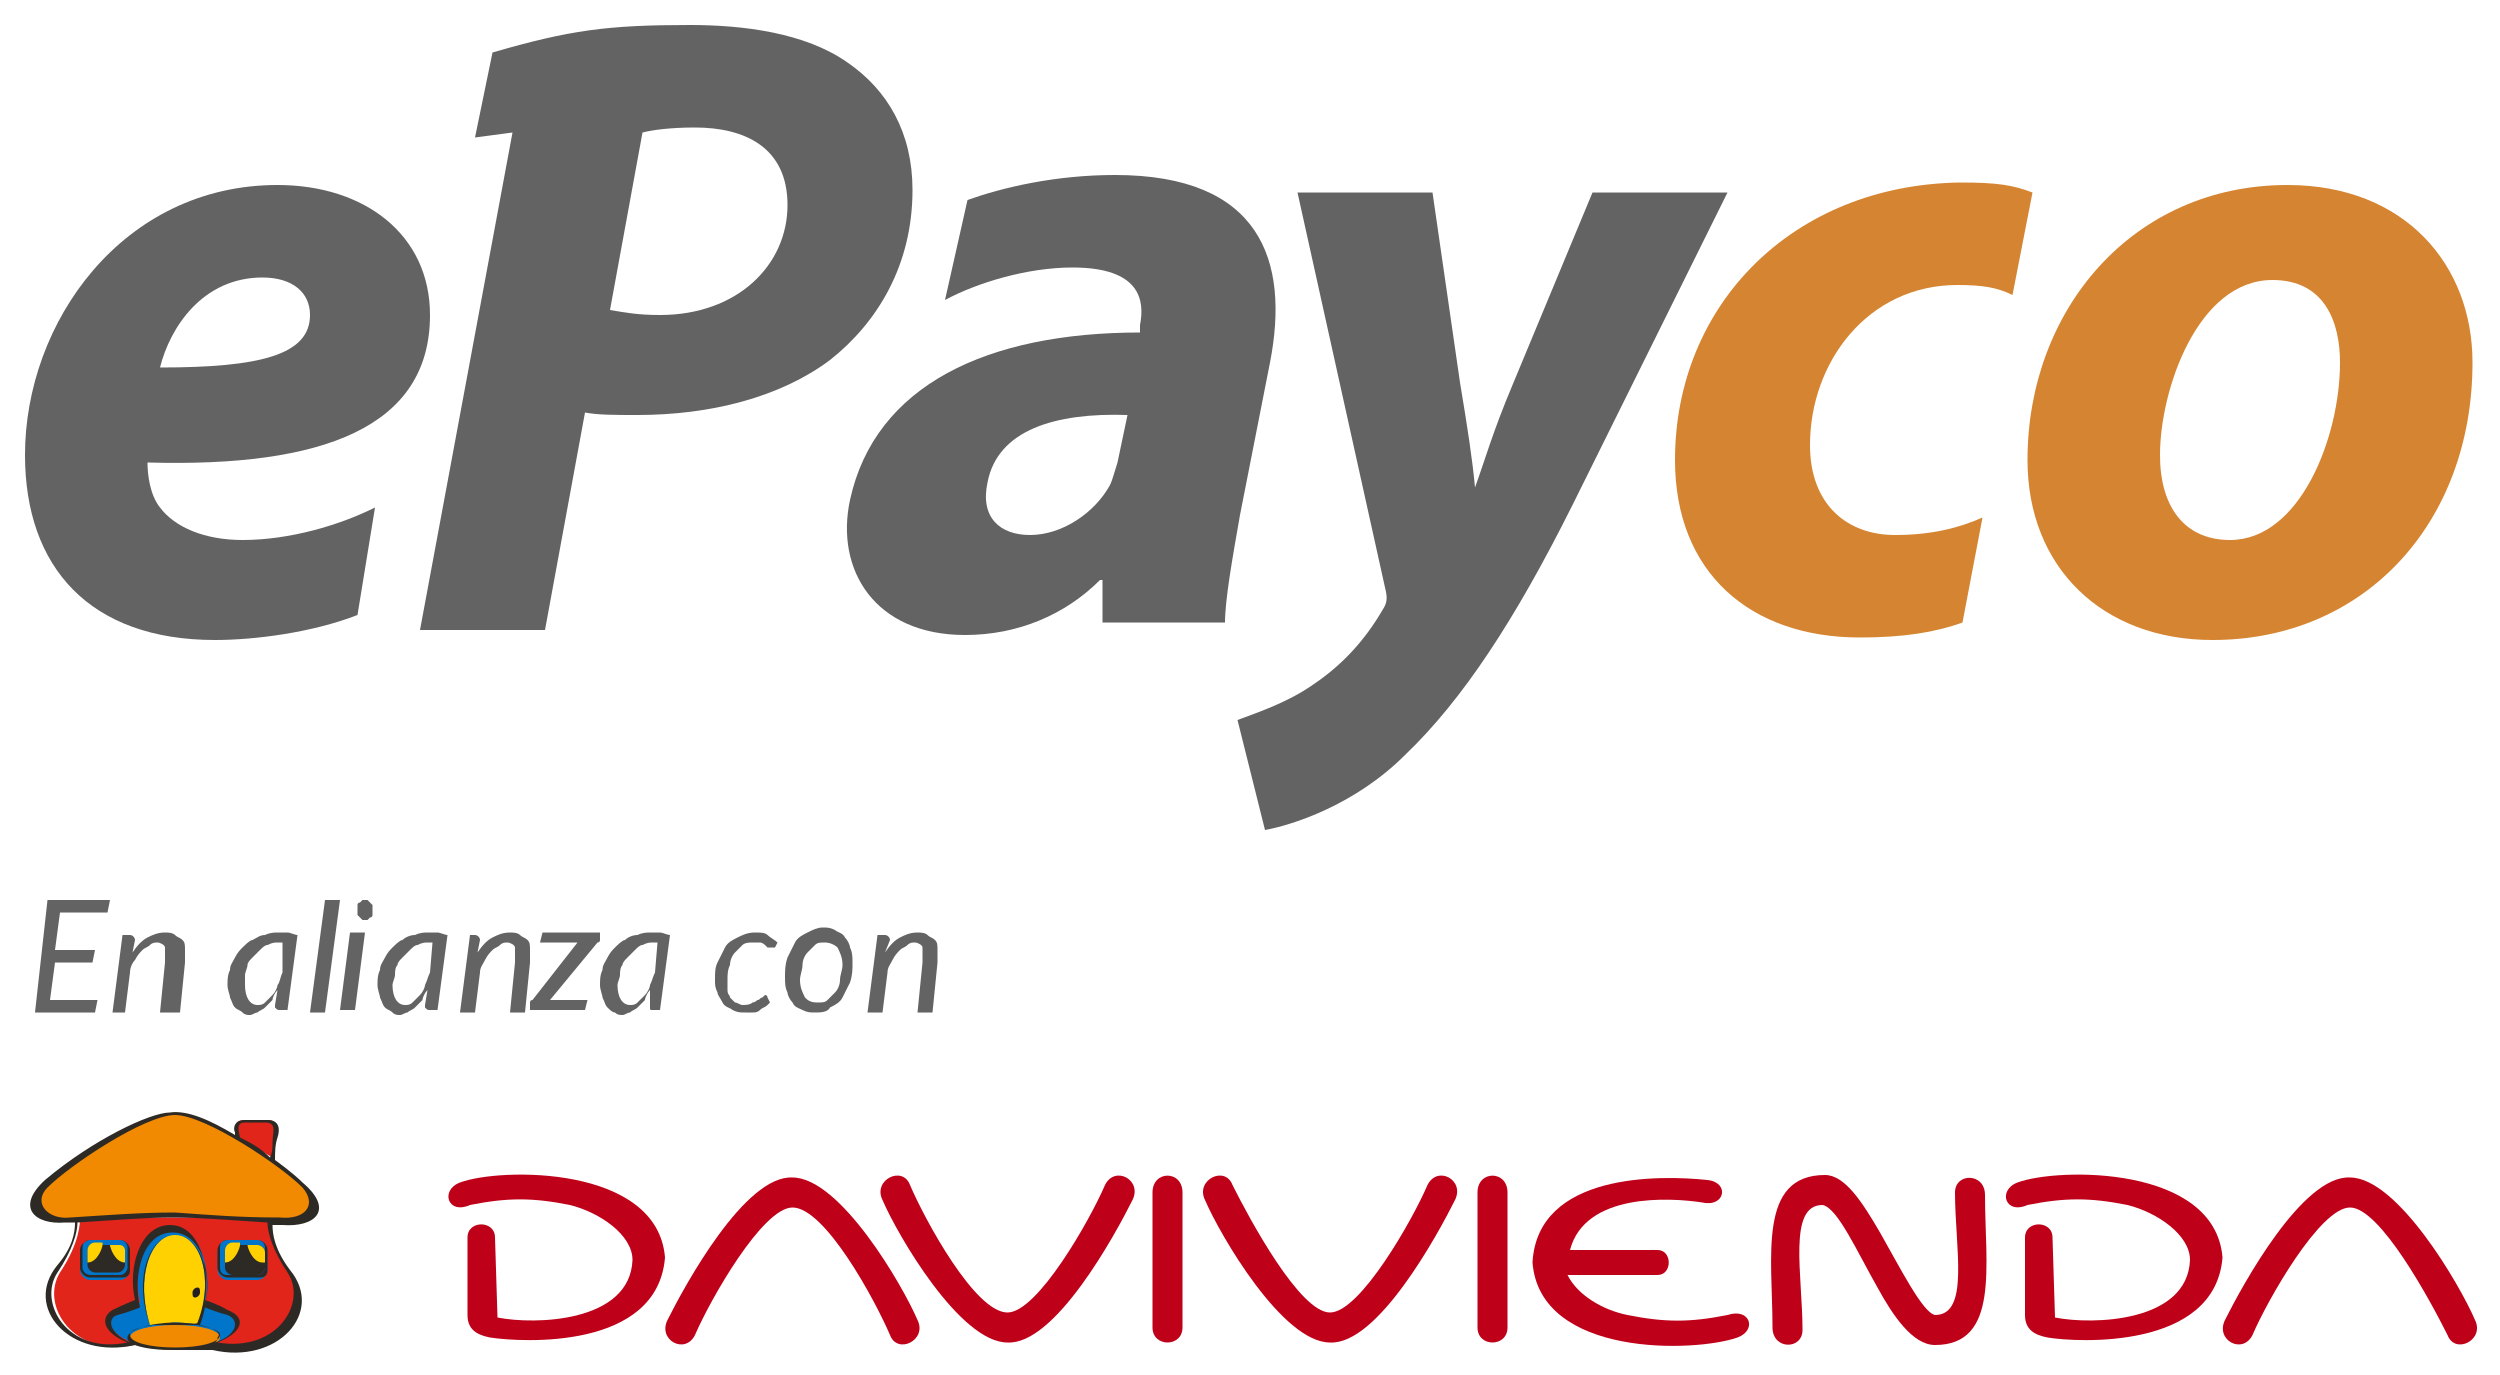 <?xml version="1.0" encoding="utf-8"?>
<!-- Generator: Adobe Illustrator 23.0.0, SVG Export Plug-In . SVG Version: 6.00 Build 0)  -->
<svg version="1.1" id="Capa_1" xmlns="http://www.w3.org/2000/svg" xmlns:xlink="http://www.w3.org/1999/xlink" x="0px" y="0px"
	 viewBox="0 0 100 55" style="enable-background:new 0 0 100 55;" xml:space="preserve">
<style type="text/css">
	.st0{fill-rule:evenodd;clip-rule:evenodd;fill:#626362;}
	.st1{fill-rule:evenodd;clip-rule:evenodd;fill:#D58532;}
	.st2{fill:#626362;}
	.st3{fill:#BF0019;}
	.st4{fill-rule:evenodd;clip-rule:evenodd;fill:#E1251B;}
	.st5{fill-rule:evenodd;clip-rule:evenodd;fill:#0075C9;}
	.st6{fill-rule:evenodd;clip-rule:evenodd;fill:#FFD100;}
	.st7{fill-rule:evenodd;clip-rule:evenodd;fill:#F18A00;}
	.st8{fill:#2D2A26;}
	.st9{fill:#231F20;}
	.st10{fill-rule:evenodd;clip-rule:evenodd;fill:#2D2A26;}
</style>
<g>
	<g>
		<path class="st0" d="M15,20.3c-1.4,0.7-3.4,1.3-5.3,1.3c-1.5,0-2.7-0.5-3.3-1.3c-0.4-0.5-0.5-1.3-0.5-1.8c7,0.2,11.3-1.4,11.3-5.9
			c0-3.2-2.6-5.2-6.1-5.2C4.9,7.4,1,12.9,1,18.2c0,4.5,2.6,7.4,7.6,7.4c1.6,0,3.9-0.3,5.7-1L15,20.3L15,20.3z M12.4,12.6
			c0,1.6-2,2.1-6,2.1c0.4-1.6,1.7-3.6,4.1-3.6C11.7,11.1,12.4,11.7,12.4,12.6z"/>
	</g>
	<g>
		<path class="st1" d="M90.9,11.2c2.1,0,2.7,1.7,2.7,3.3c0,3-1.6,7.1-4.4,7.1c-1.8,0-2.8-1.3-2.8-3.4C86.4,15.6,87.9,11.2,90.9,11.2
			L90.9,11.2z M91.5,7.4c-6.2,0-10.4,5-10.4,11c0,4.3,3,7.2,7.4,7.2c6.1,0,10.4-4.7,10.4-11.1C98.9,10.6,96.2,7.4,91.5,7.4z"/>
	</g>
	<g>
		<path class="st1" d="M79.3,20.7c-0.9,0.4-2,0.7-3.5,0.7c-1.9,0-3.4-1.2-3.4-3.6c0-3.3,2.3-6.4,5.9-6.4c1,0,1.6,0.1,2.2,0.4
			l0.8-4.1c-0.8-0.3-1.4-0.4-2.9-0.4C71.7,7.4,67,12.2,67,18.4c0,4.5,3,7.1,7.4,7.1c1.7,0,3-0.2,4.1-0.6L79.3,20.7z"/>
	</g>
	<g>
		<path class="st0" d="M51.9,7.7l3.5,15.8c0.1,0.4,0.1,0.6-0.1,0.9c-0.7,1.2-1.6,2.2-2.8,3c-1,0.7-2.2,1.1-3,1.4l1.1,4.4
			c1.1-0.2,3.6-1,5.6-3c2.3-2.2,4.4-5.4,6.7-10l6.2-12.5h-5.4l-3.2,7.7c-0.8,1.9-1.1,3-1.5,4.1H59c-0.1-1.1-0.3-2.4-0.6-4.2
			l-1.1-7.6C57.4,7.7,51.9,7.7,51.9,7.7z"/>
	</g>
	<g>
		<path class="st0" d="M25.7,5.3c0.4-0.1,1.1-0.2,2.1-0.2c2,0,3.7,0.8,3.7,3.1c0,2.4-2,4.4-5.1,4.4c-0.9,0-1.4-0.1-2-0.2L25.7,5.3
			L25.7,5.3z M16.8,25.2h5l1.6-8.7c0.5,0.1,1.2,0.1,2.1,0.1c2.9,0,5.7-0.7,7.7-2.2c1.9-1.5,3.3-3.8,3.3-6.8c0-2.3-1-4-2.6-5.1
			C32.2,1.3,29.7,1,27.6,1c-3.3,0-4.8,0.2-7.9,1.1l-0.7,3.4l1.5-0.2L16.8,25.2z"/>
	</g>
	<g>
		<path class="st0" d="M44.7,18.5c-0.1,0.3-0.2,0.7-0.3,0.9c-0.6,1.1-1.9,2-3.2,2c-1.2,0-2-0.7-1.7-2.1c0.4-2.1,2.7-2.8,5.6-2.7
			L44.7,18.5L44.7,18.5z M49,24.9c0-0.9,0.3-2.6,0.6-4.3l1.2-6.1c0.8-4.1-0.4-7.5-6.2-7.5c-2.4,0-4.5,0.5-5.9,1l-0.9,4
			c1.3-0.7,3.3-1.3,5.1-1.3c2.7,0,2.9,1.3,2.7,2.3l0,0.3C39.5,13.3,35,15.4,34,20c-0.6,2.8,1,5.4,4.6,5.4c2.1,0,4-0.8,5.4-2.2h0.1
			l0,1.7L49,24.9L49,24.9z"/>
	</g>
	<g>
		<path class="st2" d="M2.4,36.5L2.2,38h1.6l-0.1,0.5H2.2L2,40h1.9l-0.1,0.5H1.4L1.9,36h2.5l-0.1,0.5H2.4z"/>
		<path class="st2" d="M5.3,38.1c0.2-0.3,0.4-0.5,0.6-0.6s0.4-0.2,0.7-0.2c0.1,0,0.3,0,0.4,0.1c0.1,0.1,0.2,0.1,0.3,0.2
			c0.1,0.1,0.1,0.2,0.1,0.4s0,0.3,0,0.5l-0.2,2H6.4l0.2-2c0-0.3,0-0.4,0-0.6c0-0.1-0.2-0.2-0.3-0.2c-0.1,0-0.2,0-0.3,0.1
			c-0.1,0.1-0.2,0.1-0.3,0.2c-0.1,0.1-0.2,0.2-0.3,0.4c-0.1,0.1-0.2,0.3-0.2,0.5l-0.2,1.6H4.5l0.4-3.1h0.3c0.1,0,0.2,0.1,0.2,0.2
			L5.3,38.1z"/>
		<path class="st2" d="M11.1,39.6c-0.1,0.1-0.2,0.3-0.2,0.4c-0.1,0.1-0.2,0.2-0.3,0.3c-0.1,0.1-0.2,0.1-0.3,0.2
			c-0.1,0-0.2,0.1-0.3,0.1c-0.1,0-0.2,0-0.3-0.1c-0.1-0.1-0.2-0.1-0.3-0.2c-0.1-0.1-0.1-0.2-0.2-0.4c0-0.1-0.1-0.3-0.1-0.5
			c0-0.2,0-0.4,0.1-0.6c0-0.2,0.1-0.3,0.2-0.5c0.1-0.2,0.2-0.3,0.3-0.4c0.1-0.1,0.3-0.3,0.4-0.3c0.2-0.1,0.3-0.2,0.5-0.2
			c0.2-0.1,0.4-0.1,0.5-0.1c0.1,0,0.3,0,0.4,0c0.1,0,0.3,0.1,0.4,0.1l-0.4,3h-0.3c-0.1,0-0.1,0-0.2-0.1c0,0,0-0.1,0-0.1L11.1,39.6z
			 M11.3,37.7c0,0-0.1,0-0.1,0s-0.1,0-0.1,0c-0.1,0-0.2,0-0.4,0.1c-0.1,0-0.2,0.1-0.3,0.2c-0.1,0.1-0.2,0.2-0.3,0.3
			c-0.1,0.1-0.2,0.2-0.2,0.3c0,0.1-0.1,0.3-0.1,0.4c0,0.1,0,0.3,0,0.4c0,0.5,0.2,0.8,0.5,0.8c0.1,0,0.2,0,0.3-0.1
			c0.1-0.1,0.2-0.2,0.3-0.3c0.1-0.1,0.2-0.3,0.2-0.4c0.1-0.1,0.1-0.3,0.2-0.5L11.3,37.7z"/>
		<path class="st2" d="M12.4,40.5l0.6-4.5h0.6l-0.6,4.5H12.4z"/>
		<path class="st2" d="M14.6,37.3l-0.4,3.1h-0.6l0.4-3.1H14.6z M14.9,36.4c0,0.1,0,0.1,0,0.2c0,0.1-0.1,0.1-0.1,0.1
			c0,0-0.1,0.1-0.1,0.1c0,0-0.1,0-0.1,0c-0.1,0-0.1,0-0.1,0c0,0-0.1-0.1-0.1-0.1c0,0-0.1-0.1-0.1-0.1s0-0.1,0-0.2c0-0.1,0-0.1,0-0.2
			c0-0.1,0.1-0.1,0.1-0.1c0,0,0.1-0.1,0.1-0.1c0,0,0.1,0,0.1,0c0.1,0,0.1,0,0.1,0c0,0,0.1,0.1,0.1,0.1c0,0,0.1,0.1,0.1,0.1
			C14.9,36.2,14.9,36.3,14.9,36.4z"/>
		<path class="st2" d="M17.1,39.6c-0.1,0.1-0.2,0.3-0.2,0.4c-0.1,0.1-0.2,0.2-0.3,0.3s-0.2,0.1-0.3,0.2c-0.1,0-0.2,0.1-0.3,0.1
			c-0.1,0-0.2,0-0.3-0.1c-0.1-0.1-0.2-0.1-0.3-0.2s-0.1-0.2-0.2-0.4c0-0.1-0.1-0.3-0.1-0.5c0-0.2,0-0.4,0.1-0.6
			c0-0.2,0.1-0.3,0.2-0.5c0.1-0.2,0.2-0.3,0.3-0.4c0.1-0.1,0.3-0.3,0.4-0.3c0.1-0.1,0.3-0.2,0.5-0.2c0.2-0.1,0.4-0.1,0.5-0.1
			c0.1,0,0.3,0,0.4,0c0.1,0,0.3,0.1,0.4,0.1l-0.4,3h-0.3c-0.1,0-0.1,0-0.2-0.1c0,0,0-0.1,0-0.1L17.1,39.6z M17.3,37.7
			c0,0-0.1,0-0.1,0s-0.1,0-0.1,0c-0.1,0-0.2,0-0.4,0.1c-0.1,0-0.2,0.1-0.3,0.2c-0.1,0.1-0.2,0.2-0.3,0.3c-0.1,0.1-0.2,0.2-0.2,0.3
			c-0.1,0.1-0.1,0.3-0.1,0.4c0,0.1-0.1,0.3-0.1,0.4c0,0.5,0.2,0.8,0.5,0.8c0.1,0,0.2,0,0.3-0.1c0.1-0.1,0.2-0.2,0.3-0.3
			c0.1-0.1,0.2-0.3,0.2-0.4c0.1-0.2,0.1-0.3,0.2-0.5L17.3,37.7z"/>
		<path class="st2" d="M19.1,38.1c0.2-0.3,0.4-0.5,0.6-0.6c0.2-0.1,0.4-0.2,0.7-0.2c0.1,0,0.3,0,0.4,0.1c0.1,0.1,0.2,0.1,0.3,0.2
			c0.1,0.1,0.1,0.2,0.1,0.4c0,0.1,0,0.3,0,0.5l-0.2,2h-0.6l0.2-2c0-0.3,0-0.4,0-0.6c0-0.1-0.2-0.2-0.3-0.2c-0.1,0-0.2,0-0.3,0.1
			c-0.1,0.1-0.2,0.1-0.3,0.2c-0.1,0.1-0.2,0.2-0.3,0.4s-0.2,0.3-0.2,0.5l-0.2,1.6h-0.6l0.4-3.1H19c0.1,0,0.2,0.1,0.2,0.2L19.1,38.1z
			"/>
		<path class="st2" d="M24,37.3l0,0.2c0,0,0,0.1,0,0.1c0,0,0,0.1-0.1,0.1L22,40h1.5l-0.1,0.4h-2.2l0-0.2c0,0,0-0.1,0-0.1
			c0,0,0-0.1,0.1-0.1l1.8-2.3h-1.5l0.1-0.4H24L24,37.3z"/>
		<path class="st2" d="M26,39.6c-0.1,0.1-0.2,0.3-0.2,0.4c-0.1,0.1-0.2,0.2-0.3,0.3c-0.1,0.1-0.2,0.1-0.3,0.2
			c-0.1,0-0.2,0.1-0.3,0.1c-0.1,0-0.2,0-0.3-0.1c-0.1,0-0.2-0.1-0.3-0.2c-0.1-0.1-0.1-0.2-0.2-0.4c0-0.1-0.1-0.3-0.1-0.5
			c0-0.2,0-0.4,0.1-0.6c0-0.2,0.1-0.3,0.2-0.5s0.2-0.3,0.3-0.4c0.1-0.1,0.3-0.3,0.4-0.3c0.1-0.1,0.3-0.2,0.5-0.2
			c0.2-0.1,0.4-0.1,0.5-0.1c0.1,0,0.3,0,0.4,0c0.1,0,0.3,0.1,0.4,0.1l-0.4,3h-0.3c-0.1,0-0.1,0-0.1-0.1c0,0,0-0.1,0-0.1L26,39.6z
			 M26.3,37.7c0,0-0.1,0-0.1,0s-0.1,0-0.1,0c-0.1,0-0.2,0-0.4,0.1c-0.1,0-0.2,0.1-0.3,0.2c-0.1,0.1-0.2,0.2-0.3,0.3
			c-0.1,0.1-0.2,0.2-0.2,0.3c-0.1,0.1-0.1,0.3-0.1,0.4c0,0.1-0.1,0.3-0.1,0.4c0,0.5,0.2,0.8,0.5,0.8c0.1,0,0.2,0,0.3-0.1
			c0.1-0.1,0.2-0.2,0.3-0.3c0.1-0.1,0.2-0.3,0.2-0.4c0.1-0.2,0.1-0.3,0.2-0.5L26.3,37.7z"/>
		<path class="st2" d="M30.7,40.2c-0.1,0.1-0.2,0.1-0.3,0.2c-0.1,0.1-0.2,0.1-0.3,0.1c-0.1,0-0.2,0-0.3,0c-0.2,0-0.3,0-0.5-0.1
			c-0.1-0.1-0.3-0.1-0.4-0.3s-0.2-0.3-0.2-0.4c-0.1-0.2-0.1-0.3-0.1-0.5c0-0.3,0-0.5,0.1-0.7c0.1-0.2,0.2-0.4,0.3-0.6
			c0.1-0.2,0.3-0.3,0.5-0.4c0.2-0.1,0.4-0.2,0.7-0.2c0.2,0,0.4,0,0.5,0.1s0.3,0.2,0.4,0.3L31,37.9c0,0,0,0-0.1,0s0,0-0.1,0
			c0,0-0.1,0-0.1,0c0,0-0.1-0.1-0.1-0.1c0,0-0.1-0.1-0.2-0.1s-0.2,0-0.3,0c-0.1,0-0.3,0-0.4,0.1c-0.1,0.1-0.2,0.2-0.3,0.3
			s-0.2,0.3-0.2,0.5c-0.1,0.2-0.1,0.4-0.1,0.6c0,0.1,0,0.2,0,0.4s0.1,0.2,0.1,0.3c0.1,0.1,0.1,0.1,0.2,0.2c0.1,0,0.2,0.1,0.3,0.1
			c0.1,0,0.3,0,0.4-0.1c0.1,0,0.2-0.1,0.2-0.1c0.1,0,0.1-0.1,0.2-0.1c0,0,0.1-0.1,0.1-0.1s0.1,0,0.1,0.1l0.1,0.2
			C30.9,40,30.8,40.1,30.7,40.2z"/>
		<path class="st2" d="M32.6,40.5c-0.2,0-0.3,0-0.5-0.1s-0.3-0.1-0.4-0.3c-0.1-0.1-0.2-0.3-0.2-0.4c-0.1-0.2-0.1-0.4-0.1-0.6
			c0-0.3,0-0.5,0.1-0.8c0.1-0.2,0.2-0.4,0.3-0.6c0.1-0.2,0.3-0.3,0.5-0.4c0.2-0.1,0.4-0.2,0.6-0.2c0.2,0,0.3,0,0.5,0.1
			c0.1,0.1,0.3,0.1,0.4,0.3c0.1,0.1,0.2,0.3,0.2,0.4c0.1,0.2,0.1,0.4,0.1,0.6c0,0.3,0,0.5-0.1,0.8c-0.1,0.2-0.2,0.4-0.3,0.6
			c-0.1,0.2-0.3,0.3-0.5,0.4C33.1,40.5,32.8,40.5,32.6,40.5z M32.7,40.1c0.2,0,0.3,0,0.4-0.1s0.2-0.2,0.3-0.3
			c0.1-0.1,0.2-0.3,0.2-0.5c0-0.2,0.1-0.4,0.1-0.6c0-0.3-0.1-0.5-0.2-0.7c-0.1-0.1-0.3-0.2-0.5-0.2c-0.2,0-0.3,0-0.4,0.1
			s-0.2,0.2-0.3,0.3s-0.2,0.3-0.2,0.5c0,0.2-0.1,0.4-0.1,0.6c0,0.3,0.1,0.5,0.2,0.7C32.3,40,32.4,40.1,32.7,40.1z"/>
		<path class="st2" d="M35.4,38.1c0.2-0.3,0.4-0.5,0.6-0.6s0.4-0.2,0.7-0.2c0.1,0,0.3,0,0.4,0.1c0.1,0.1,0.2,0.1,0.3,0.2
			c0.1,0.1,0.1,0.2,0.1,0.4c0,0.1,0,0.3,0,0.5l-0.2,2h-0.6l0.2-2c0-0.3,0-0.4,0-0.6c0-0.1-0.2-0.2-0.3-0.2c-0.1,0-0.2,0-0.3,0.1
			c-0.1,0.1-0.2,0.1-0.3,0.2c-0.1,0.1-0.2,0.2-0.3,0.4s-0.2,0.3-0.2,0.5l-0.2,1.6h-0.6l0.4-3.1h0.3c0.1,0,0.2,0.1,0.2,0.2L35.4,38.1
			z"/>
	</g>
	<g>
		<path class="st3" d="M19.9,52.7c1.5,0.3,5.3,0.2,5.4-2.3c0-1-1.3-1.9-2.5-2.2c-1.5-0.3-2.5-0.3-4,0c-0.9,0.4-1.2-0.6-0.4-0.9
			c1.6-0.6,7.9-0.7,8.2,3c-0.3,3.7-5.7,3.4-7,3.2c-0.5-0.1-0.9-0.3-0.9-0.9v-3.1c0-0.7,1.1-0.7,1.1,0L19.9,52.7z"/>
	</g>
	<g>
		<path class="st3" d="M31.7,48.3c-1.2,0-3.3,3.7-3.9,5.1c-0.4,0.8-1.5,0.2-1.1-0.6c0.7-1.4,3.1-5.8,5-5.7c1.9,0,4.4,4.3,5,5.7
			c0.4,0.8-0.8,1.4-1.1,0.6C35,52,33,48.3,31.7,48.3"/>
	</g>
	<g>
		<path class="st3" d="M40.3,52.5c1.2,0,3.3-3.7,3.9-5.1c0.4-0.8,1.5-0.2,1.1,0.6c-0.7,1.4-3.1,5.8-5,5.7c-1.9,0-4.4-4.3-5-5.7
			c-0.4-0.8,0.8-1.4,1.1-0.6C37,48.8,39,52.5,40.3,52.5"/>
	</g>
	<g>
		<path class="st3" d="M47.3,47.7v5.4c0,0.8-1.2,0.8-1.2,0v-5.4C46.1,46.8,47.3,46.8,47.3,47.7"/>
	</g>
	<g>
		<path class="st3" d="M53.2,52.5c1.2,0,3.3-3.7,3.9-5.1c0.4-0.8,1.5-0.2,1.1,0.6c-0.7,1.4-3.1,5.8-5,5.7c-1.9,0-4.4-4.3-5-5.7
			c-0.4-0.8,0.8-1.4,1.1-0.6C50,48.8,52,52.5,53.2,52.5"/>
	</g>
	<g>
		<path class="st3" d="M62.7,51c0.4,0.8,1.4,1.4,2.4,1.6c1.5,0.3,2.5,0.3,4,0c0.9-0.3,1.2,0.6,0.4,0.9c-1.7,0.6-7.9,0.8-8.2-3
			c0.2-3.6,5.1-3.5,7-3.3c0.9,0.1,0.7,1.1-0.2,0.9c-1.3-0.2-4.7-0.4-5.3,1.9h3.5c0.6,0,0.6,1,0,1H62.7z"/>
	</g>
	<g>
		<path class="st3" d="M82.2,52.7c1.5,0.3,5.3,0.2,5.4-2.3c0-1-1.3-1.9-2.5-2.2c-1.5-0.3-2.5-0.3-4,0c-0.9,0.4-1.2-0.6-0.4-0.9
			c1.6-0.6,7.9-0.7,8.2,3c-0.3,3.7-5.8,3.4-7,3.2c-0.5-0.1-0.9-0.3-0.9-0.9v-3.1c0-0.7,1.1-0.7,1.1,0L82.2,52.7L82.2,52.7z"/>
	</g>
	<g>
		<path class="st3" d="M94,48.3c-1.2,0-3.3,3.7-3.9,5.1c-0.4,0.8-1.5,0.2-1.1-0.6c0.7-1.4,3.1-5.8,5-5.7c1.9,0,4.4,4.3,5,5.7
			c0.4,0.8-0.8,1.4-1.1,0.6C97.2,52,95.2,48.3,94,48.3"/>
	</g>
	<g>
		<path class="st3" d="M60.3,47.7v5.4c0,0.8-1.2,0.8-1.2,0v-5.4C59.1,46.8,60.3,46.8,60.3,47.7"/>
	</g>
	<g>
		<path class="st3" d="M75.1,51.5c-0.8-1.4-1.6-3.2-2.2-3.3c-1.4,0-0.8,2.8-0.8,5c0,0.8-1.2,0.8-1.2-0.1c0-2.8-0.6-6.1,2.1-6.1
			c0.8,0,1.5,1.1,2.2,2.3c0.8,1.4,1.7,3.2,2.2,3.3c1.4,0,0.8-2.7,0.8-4.9c0-0.8,1.2-0.8,1.2,0.1c0,2.8,0.6,6-2,6
			C76.5,53.8,75.7,52.6,75.1,51.5"/>
	</g>
	<g>
		<g>
			<path class="st4" d="M3.2,48.7c0,0.2,0,1-0.8,2.2c-0.8,1.3,0.5,3.4,3,2.9C6,53.9,6.6,54,7,54s1,0,1.6-0.2c2.6,0.6,3.9-1.6,3-2.9
				c-0.8-1.1-0.8-2-0.8-2.2H3.2z"/>
		</g>
		<g>
			<path class="st5" d="M7,54c-2.5-0.1-3-1.2-2.3-1.5c0.4-0.1,0.9-0.4,0.9-0.4c-0.3-1.3,0.2-3,1.3-3s1.6,1.7,1.3,3
				c0,0,0.5,0.2,0.9,0.4C9.9,52.8,9.5,53.9,7,54"/>
		</g>
		<g>
			<path class="st6" d="M6,53C5.4,51.2,6,49.4,7,49.4c1,0,1.6,1.7,0.9,3.6c0,0-0.3-0.1-1-0.1C6.5,53,6,53,6,53"/>
		</g>
		<g>
			<path class="st7" d="M7,54c1,0,1.8-0.2,1.8-0.5c0-0.3-0.8-0.5-1.8-0.5c-1,0-1.8,0.2-1.8,0.5C5.2,53.8,6,54,7,54"/>
		</g>
		<g>
			<path class="st5" d="M3.6,49.6h1.2c0.2,0,0.4,0.2,0.4,0.4v0.8c0,0.2-0.2,0.4-0.4,0.4H3.6c-0.2,0-0.4-0.2-0.4-0.4v-0.8
				C3.3,49.7,3.5,49.6,3.6,49.6"/>
		</g>
		<g>
			<path class="st8" d="M3.8,49.8h0.9C4.9,49.8,5,49.9,5,50v0.6c0,0.1-0.1,0.3-0.3,0.3H3.8c-0.1,0-0.3-0.1-0.3-0.3V50
				C3.5,49.9,3.6,49.8,3.8,49.8"/>
		</g>
		<g>
			<path class="st6" d="M5,50.5c-0.4,0-0.6-0.6-0.6-0.7h0.4C4.9,49.8,5,49.9,5,50V50.5z"/>
		</g>
		<g>
			<path class="st6" d="M4.1,49.8c0,0.1-0.2,0.7-0.6,0.7V50c0-0.1,0.1-0.3,0.3-0.3H4.1z"/>
		</g>
		<g>
			<path class="st5" d="M9.1,49.6h1.2c0.2,0,0.4,0.2,0.4,0.4v0.8c0,0.2-0.2,0.4-0.4,0.4H9.1c-0.2,0-0.4-0.2-0.4-0.4v-0.8
				C8.8,49.7,8.9,49.6,9.1,49.6"/>
		</g>
		<g>
			<path class="st8" d="M9.3,49.8h1c0.1,0,0.3,0.1,0.3,0.3v0.6c0,0.1-0.1,0.3-0.3,0.3h-1c-0.1,0-0.3-0.1-0.3-0.3V50
				C9,49.9,9.1,49.8,9.3,49.8"/>
		</g>
		<g>
			<path class="st6" d="M10.5,50.5c-0.4,0-0.6-0.6-0.6-0.7h0.4c0.1,0,0.3,0.1,0.3,0.3V50.5z"/>
		</g>
		<g>
			<path class="st6" d="M9.6,49.8c0,0.1-0.2,0.7-0.6,0.7V50c0-0.1,0.1-0.3,0.3-0.3H9.6z"/>
		</g>
		<g>
			<path class="st4" d="M9.5,45.5c-0.1-0.4-0.2-0.7,0.3-0.7h0.9c0.5,0,0.3,0.4,0.3,0.8c-0.1,0.6-0.1,0.7-0.1,0.7S9.5,45.5,9.5,45.5"
				/>
		</g>
		<g>
			<path class="st7" d="M7,48.6c-1.3,0-3.1,0.1-4.3,0.2c-0.9,0.1-1.6-0.6-1-1.2C3,46.2,6.1,44.5,7,44.5c1,0,4,1.7,5.3,3.1
				c0.6,0.7,0,1.2-0.9,1.2C10.4,48.8,8.3,48.6,7,48.6"/>
		</g>
		<g>
			<path class="st9" d="M7.7,51.7c0-0.1,0.1-0.2,0.2-0.2S8,51.6,8,51.7c0,0.1-0.1,0.2-0.2,0.2S7.7,51.8,7.7,51.7"/>
		</g>
		<g>
			<path class="st10" d="M7,52.9C6.5,52.9,6,53,6,53C5.4,51.1,6,49.4,7,49.4s1.6,1.7,0.9,3.5C7.9,53,7.5,52.9,7,52.9 M7.9,53
				c0.5,0.1,0.9,0.2,0.9,0.4c0,0.3-0.8,0.5-1.8,0.5s-1.8-0.2-1.8-0.5c0-0.2,0.3-0.3,0.9-0.4C6.1,53,6.6,53,7,53
				C7.3,53,7.9,53,7.9,53 M8,53c0.7-1.9,0-3.6-1-3.6c-1,0-1.7,1.7-1,3.6c-0.5,0.1-0.9,0.3-0.9,0.5c0,0.1,0,0.1,0.1,0.2
				c-0.9-0.4-0.9-1-0.5-1.1c0.4-0.1,0.9-0.3,0.9-0.3c-0.3-1.3,0.1-3,1.3-3s1.6,1.7,1.3,3c0,0,0.5,0.2,0.9,0.3
				c0.5,0.2,0.4,0.8-0.5,1.1c0.1-0.1,0.1-0.1,0.1-0.2C8.9,53.3,8.5,53.1,8,53 M9.6,45.5c-0.1-0.4-0.1-0.6,0.2-0.6h0.8
				c0.5,0,0.3,0.4,0.3,0.8c0,0.2,0,0.4-0.1,0.6C10.4,45.9,10,45.7,9.6,45.5 M8.7,53.7c2.4,0.4,3.6-1.6,2.8-2.8
				c-0.6-0.9-0.8-1.6-0.8-2c-1.6-0.1-2.7-0.2-3.8-0.2s-2.2,0.1-3.8,0.2c0,0.4-0.2,1.1-0.8,2c-0.8,1.2,0.4,3.3,2.8,2.8
				c-1-0.4-1.1-1-0.6-1.3c0.4-0.2,0.9-0.4,0.9-0.4c-0.3-1.3,0.2-3,1.4-3c1.2,0,1.6,1.7,1.4,3c0,0,0.6,0.2,0.9,0.4
				C9.9,52.7,9.7,53.3,8.7,53.7 M7,48.5c-1.4,0-2.6,0.1-4.2,0.2c-0.9,0.1-1.5-0.6-0.9-1.2c0.9-0.9,3.9-2.9,5.1-2.9s4.2,2,5.1,2.9
				c0.6,0.7,0.1,1.3-0.9,1.2C9.6,48.7,8.4,48.6,7,48.5 M9.4,45.4c0,0,0-0.1,0-0.1c-0.1-0.2,0-0.5,0.4-0.5h0.9c0.5,0,0.5,0.4,0.4,0.7
				c-0.1,0.3-0.1,0.6-0.1,0.9c0,0,0.7,0.5,1.1,0.9c1.3,1.1,0.5,1.8-0.8,1.7c-0.1,0-0.2,0-0.4,0c0,0.4,0.1,1,0.7,1.8
				c1.4,1.7-0.5,3.8-3.1,3.2C8,54,7.3,54,7,54S5.9,54,5.4,53.8c-2.6,0.6-4.5-1.5-3.1-3.2C2.9,49.9,3,49.3,3,48.9l-0.4,0
				c-1.2,0.1-2-0.6-0.8-1.7c1.9-1.6,4.2-2.7,5-2.7C7.5,44.4,8.4,44.8,9.4,45.4"/>
		</g>
		<g>
			<path class="st8" d="M4.9,51.1H3.6c-0.2,0-0.4-0.2-0.4-0.4V50c0-0.2,0.2-0.4,0.4-0.4h1.2c0.2,0,0.4,0.2,0.4,0.4v0.8
				C5.2,51,5.1,51.1,4.9,51.1z M3.6,49.6c-0.2,0-0.3,0.1-0.3,0.3v0.8c0,0.2,0.2,0.3,0.3,0.3h1.2c0.2,0,0.3-0.2,0.3-0.3v-0.8
				c0-0.2-0.2-0.3-0.3-0.3H3.6z"/>
		</g>
		<g>
			<path class="st8" d="M10.4,51.1H9.1c-0.2,0-0.4-0.2-0.4-0.4V50c0-0.2,0.2-0.4,0.4-0.4h1.2c0.2,0,0.4,0.2,0.4,0.4v0.8
				C10.7,51,10.6,51.1,10.4,51.1z M9.1,49.6c-0.2,0-0.3,0.1-0.3,0.3v0.8c0,0.2,0.1,0.3,0.3,0.3h1.2c0.2,0,0.3-0.2,0.3-0.3v-0.8
				c0-0.2-0.2-0.3-0.3-0.3H9.1z"/>
		</g>
	</g>
</g>
</svg>
